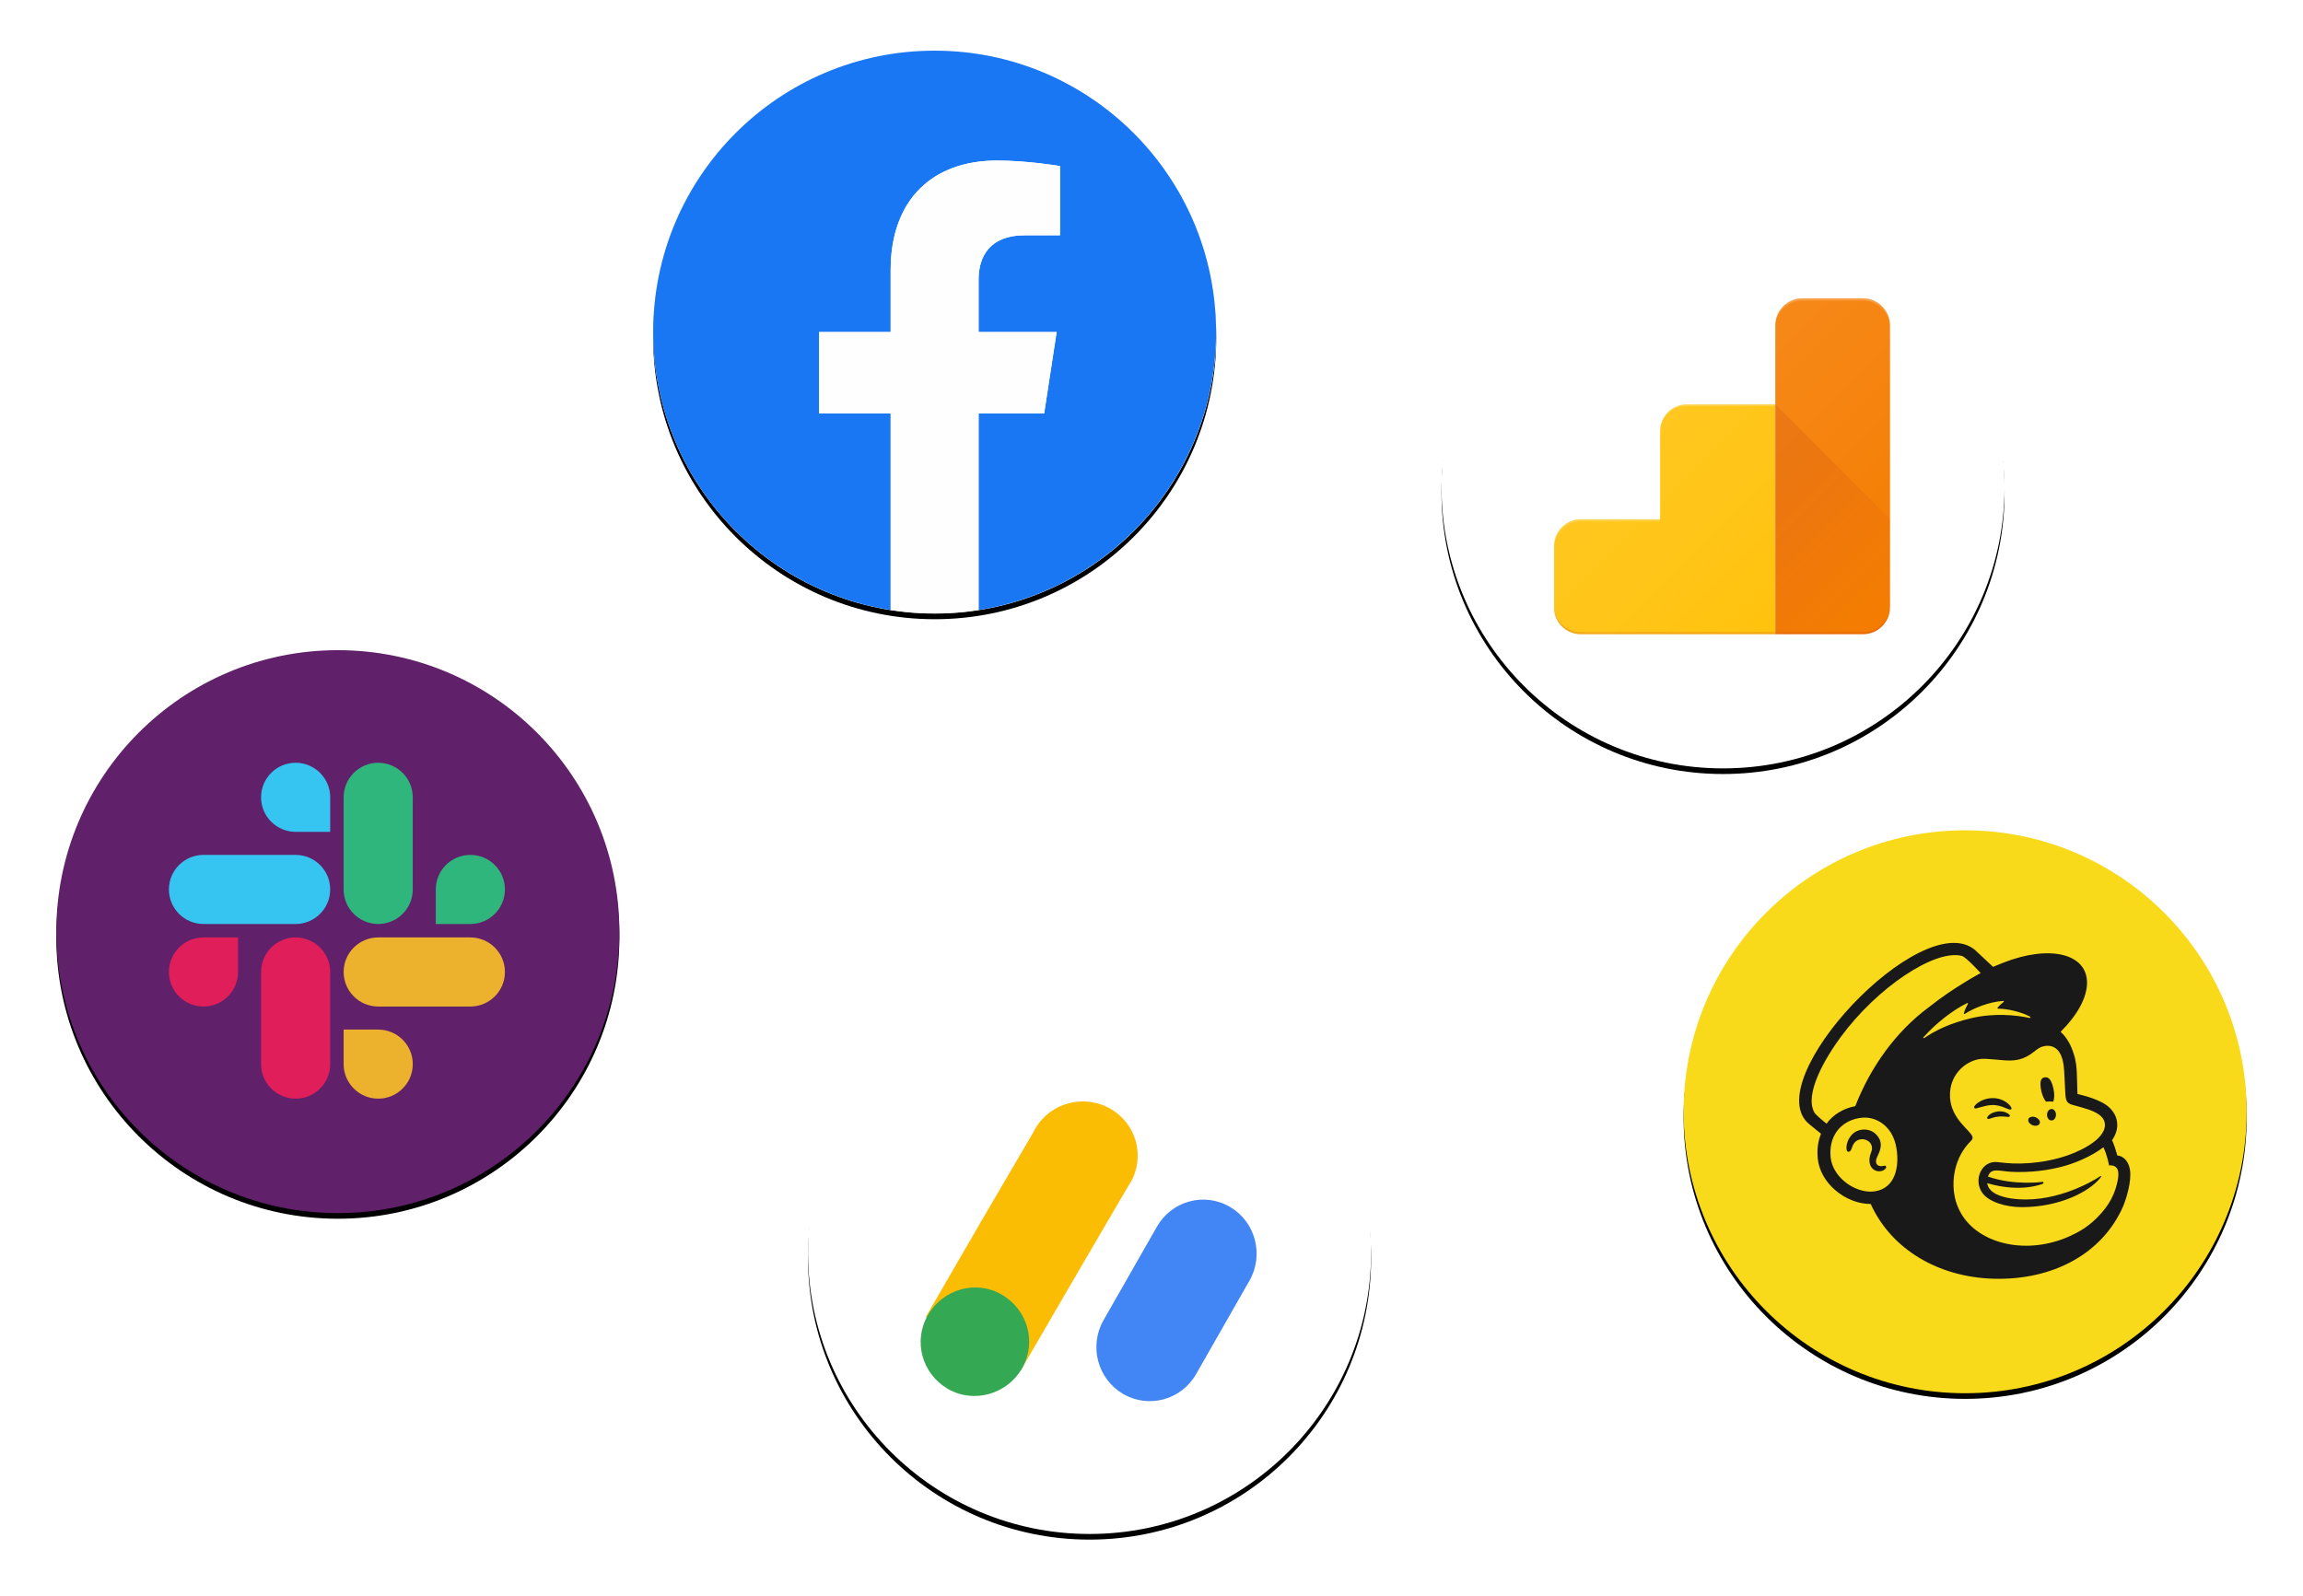 <?xml version="1.0" encoding="UTF-8"?>
<svg width="818px" height="567px" viewBox="0 0 818 567" version="1.1" xmlns="http://www.w3.org/2000/svg" xmlns:xlink="http://www.w3.org/1999/xlink">
    <title>Group 7</title>
    <defs>
        <circle id="path-1" cx="100" cy="100" r="100"></circle>
        <filter x="-15.5%" y="-14.5%" width="131.0%" height="131.0%" filterUnits="objectBoundingBox" id="filter-2">
            <feOffset dx="0" dy="2" in="SourceAlpha" result="shadowOffsetOuter1"></feOffset>
            <feGaussianBlur stdDeviation="10" in="shadowOffsetOuter1" result="shadowBlurOuter1"></feGaussianBlur>
            <feColorMatrix values="0 0 0 0 0   0 0 0 0 0   0 0 0 0 0  0 0 0 0.5 0" type="matrix" in="shadowBlurOuter1"></feColorMatrix>
        </filter>
        <circle id="path-3" cx="100" cy="100" r="100"></circle>
        <filter x="-15.5%" y="-14.5%" width="131.0%" height="131.0%" filterUnits="objectBoundingBox" id="filter-4">
            <feOffset dx="0" dy="2" in="SourceAlpha" result="shadowOffsetOuter1"></feOffset>
            <feGaussianBlur stdDeviation="10" in="shadowOffsetOuter1" result="shadowBlurOuter1"></feGaussianBlur>
            <feColorMatrix values="0 0 0 0 0   0 0 0 0 0   0 0 0 0 0  0 0 0 0.5 0" type="matrix" in="shadowBlurOuter1"></feColorMatrix>
        </filter>
        <circle id="path-5" cx="100" cy="100" r="100"></circle>
        <filter x="-15.5%" y="-14.5%" width="131.0%" height="131.0%" filterUnits="objectBoundingBox" id="filter-6">
            <feOffset dx="0" dy="2" in="SourceAlpha" result="shadowOffsetOuter1"></feOffset>
            <feGaussianBlur stdDeviation="10" in="shadowOffsetOuter1" result="shadowBlurOuter1"></feGaussianBlur>
            <feColorMatrix values="0 0 0 0 0   0 0 0 0 0   0 0 0 0 0  0 0 0 0.5 0" type="matrix" in="shadowBlurOuter1"></feColorMatrix>
        </filter>
        <circle id="path-7" cx="100" cy="100" r="100"></circle>
        <filter x="-15.5%" y="-14.5%" width="131.0%" height="131.0%" filterUnits="objectBoundingBox" id="filter-8">
            <feOffset dx="0" dy="2" in="SourceAlpha" result="shadowOffsetOuter1"></feOffset>
            <feGaussianBlur stdDeviation="10" in="shadowOffsetOuter1" result="shadowBlurOuter1"></feGaussianBlur>
            <feColorMatrix values="0 0 0 0 0   0 0 0 0 0   0 0 0 0 0  0 0 0 0.5 0" type="matrix" in="shadowBlurOuter1"></feColorMatrix>
        </filter>
        <circle id="path-9" cx="100" cy="100" r="100"></circle>
        <filter x="-15.5%" y="-14.5%" width="131.0%" height="131.0%" filterUnits="objectBoundingBox" id="filter-10">
            <feOffset dx="0" dy="2" in="SourceAlpha" result="shadowOffsetOuter1"></feOffset>
            <feGaussianBlur stdDeviation="10" in="shadowOffsetOuter1" result="shadowBlurOuter1"></feGaussianBlur>
            <feColorMatrix values="0 0 0 0 0   0 0 0 0 0   0 0 0 0 0  0 0 0 0.5 0" type="matrix" in="shadowBlurOuter1"></feColorMatrix>
        </filter>
        <linearGradient x1="0%" y1="50%" x2="100%" y2="50%" id="linearGradient-11">
            <stop stop-color="#FFFFFF" stop-opacity="0.1" offset="0%"></stop>
            <stop stop-color="#FFFFFF" stop-opacity="0" offset="100%"></stop>
        </linearGradient>
        <linearGradient x1="25.096%" y1="25.24%" x2="60.795%" y2="96.5%" id="linearGradient-12">
            <stop stop-color="#BF360C" stop-opacity="0.2" offset="0%"></stop>
            <stop stop-color="#BF360C" stop-opacity="0.02" offset="100%"></stop>
        </linearGradient>
        <linearGradient x1="33.532%" y1="33.573%" x2="98.22%" y2="98.261%" id="linearGradient-13">
            <stop stop-color="#FFFFFF" stop-opacity="0.1" offset="0%"></stop>
            <stop stop-color="#FFFFFF" stop-opacity="0" offset="100%"></stop>
        </linearGradient>
    </defs>
    <g id="✅-Editor" stroke="none" stroke-width="1" fill="none" fill-rule="evenodd">
        <g id="Artboard" transform="translate(-98, -126)">
            <g id="Group-7" transform="translate(118, 144)">
                <g id="Group-6" transform="translate(212, 0)">
                    <g id="Oval">
                        <use fill="black" fill-opacity="1" filter="url(#filter-2)" xlink:href="#path-1"></use>
                        <use fill="#FFFFFF" fill-rule="evenodd" xlink:href="#path-1"></use>
                    </g>
                    <g id="Group" fill-rule="nonzero">
                        <path d="M199.935,99.968 C199.935,44.761 155.174,0 99.968,0 C44.761,0 1.78195343e-14,44.761 1.78195343e-14,99.968 C1.78195343e-14,149.86 36.552,191.219 84.349,198.727 L84.349,128.871 L58.96,128.871 L58.96,99.968 L84.349,99.968 L84.349,77.938 C84.349,52.886 99.279,39.039 122.109,39.039 C133.046,39.039 144.49,40.993 144.49,40.993 L144.49,65.595 L131.879,65.595 C119.466,65.595 115.586,73.299 115.586,81.214 L115.586,99.967 L143.308,99.967 L138.88,128.871 L115.585,128.871 L115.585,198.727 C163.383,191.232 199.935,149.873 199.935,99.967 L199.935,99.968 Z" id="Path" fill="#1977F3"></path>
                        <path d="M138.881,128.871 L143.309,99.967 L115.587,99.967 L115.587,81.214 C115.587,73.313 119.453,65.595 131.88,65.595 L144.491,65.595 L144.491,40.993 C144.491,40.993 133.048,39.039 122.11,39.039 C99.28,39.039 84.35,52.873 84.35,77.938 L84.35,99.968 L58.961,99.968 L58.961,128.871 L84.35,128.871 L84.35,198.727 C89.439,199.527 94.654,199.935 99.968,199.935 C105.282,199.935 110.498,199.513 115.587,198.727 L115.587,128.871 L138.881,128.871 L138.881,128.871 Z" id="Path" fill="#FEFEFE"></path>
                    </g>
                </g>
                <g id="Group-2" transform="translate(0, 213)">
                    <g id="Oval">
                        <use fill="black" fill-opacity="1" filter="url(#filter-4)" xlink:href="#path-3"></use>
                        <use fill="#61206A" fill-rule="evenodd" xlink:href="#path-3"></use>
                    </g>
                    <g id="Group" transform="translate(40, 40)" fill-rule="nonzero">
                        <path d="M45.002,0 C38.217,0.005 32.726,5.501 32.731,12.273 C32.726,19.044 38.222,24.54 45.007,24.545 L57.283,24.545 L57.283,12.278 C57.288,5.506 51.792,0.01 45.002,0 C45.007,0 45.007,0 45.002,0 M45.002,32.733 L12.276,32.733 C5.491,32.738 -0.005,38.234 -2.75802186e-09,45.006 C-0.01,51.778 5.486,57.273 12.271,57.283 L45.002,57.283 C51.787,57.278 57.283,51.783 57.278,45.011 C57.283,38.234 51.787,32.738 45.002,32.733 Z" id="Shape" fill="#36C5F0"></path>
                        <path d="M119.34,45.006 C119.345,38.234 113.849,32.738 107.063,32.733 C100.278,32.738 94.781,38.234 94.786,45.006 L94.786,57.283 L107.063,57.283 C113.849,57.278 119.345,51.783 119.34,45.006 L119.34,45.006 Z M86.606,45.006 L86.606,12.273 C86.611,5.506 81.12,0.01 74.334,7.22793473e-15 C67.549,0.005 62.052,5.501 62.057,12.273 L62.057,45.006 C62.047,51.778 67.544,57.273 74.329,57.283 C81.115,57.278 86.611,51.783 86.606,45.006 L86.606,45.006 Z" id="Shape" fill="#2EB67D"></path>
                        <path d="M74.333,119.34 C81.118,119.335 86.614,113.84 86.609,107.069 C86.614,100.298 81.118,94.802 74.333,94.797 L62.057,94.797 L62.057,107.069 C62.052,113.835 67.548,119.33 74.333,119.34 Z M74.333,86.605 L107.064,86.605 C113.849,86.6 119.345,81.105 119.34,74.333 C119.35,67.562 113.854,62.067 107.069,62.057 L74.338,62.057 C67.553,62.062 62.057,67.557 62.062,74.328 C62.057,81.105 67.548,86.6 74.333,86.605 Z" id="Shape" fill="#ECB22E"></path>
                        <path d="M6.51823839e-09,74.329 C-0.005,81.101 5.492,86.597 12.277,86.602 C19.063,86.597 24.559,81.101 24.554,74.329 L24.554,62.057 L12.277,62.057 C5.492,62.062 -0.005,67.558 6.51823839e-09,74.329 Z M32.734,74.329 L32.734,107.063 C32.724,113.835 38.221,119.33 45.006,119.34 C51.792,119.335 57.288,113.84 57.283,107.068 L57.283,74.339 C57.293,67.568 51.797,62.072 45.011,62.062 C38.221,62.062 32.729,67.558 32.734,74.329 C32.734,74.329 32.734,74.334 32.734,74.329" id="Shape" fill="#E01E5A"></path>
                    </g>
                </g>
                <g id="Group-3" transform="translate(267, 327)">
                    <g id="Oval">
                        <use fill="black" fill-opacity="1" filter="url(#filter-6)" xlink:href="#path-5"></use>
                        <use fill="#FFFFFF" fill-rule="evenodd" xlink:href="#path-5"></use>
                    </g>
                    <g id="Group" transform="translate(40, 40)">
                        <polygon id="Path" points="0 0 119.34 0 119.34 119.31 0 119.31"></polygon>
                        <path d="M74.498,35.217 C79.881,26.004 76.685,14.229 67.359,8.908 C58.03,3.594 46.104,6.744 40.721,15.957 C40.484,16.37 40.26,16.791 40.052,17.219 L21.852,48.349 C21.449,48.968 21.077,49.606 20.736,50.26 L1.836,82.87 L35.609,101.798 L54.413,69.463 C54.822,68.849 55.195,68.21 55.529,67.552 L73.729,36.417 C73.993,36.028 74.257,35.63 74.498,35.217" id="Path" fill="#FBBC04" fill-rule="nonzero"></path>
                        <path d="M36.04,101.129 C30.752,110.378 18.825,113.781 9.666,108.445 C0.503,103.104 -2.749,91.524 2.542,82.279 C7.834,73.033 19.656,69.615 28.818,74.952 C37.981,80.292 41.327,91.883 36.04,101.125" id="Path" fill="#34A853" fill-rule="nonzero"></path>
                        <path d="M109.854,43.785 C100.784,38.487 89.194,41.624 83.939,50.802 L64.968,84.032 C59.741,93.191 62.828,104.911 71.863,110.209 C71.879,110.219 71.896,110.228 71.912,110.238 C80.984,115.538 92.576,112.398 97.831,103.217 L116.798,69.991 C122.024,60.829 118.934,49.108 109.896,43.81 C109.882,43.802 109.868,43.794 109.854,43.785" id="Path" fill="#4285F4" fill-rule="nonzero"></path>
                    </g>
                </g>
                <g id="Group-4" transform="translate(578, 277)">
                    <g id="Oval">
                        <use fill="black" fill-opacity="1" filter="url(#filter-8)" xlink:href="#path-7"></use>
                        <use fill="#F8DA1A" fill-rule="evenodd" xlink:href="#path-7"></use>
                    </g>
                    <g id="Group" transform="translate(41.034, 40)" fill="#1A1919" fill-rule="nonzero">
                        <path d="M87.684,56.403 C88.579,56.302 89.436,56.298 90.224,56.403 C90.68,55.423 90.758,53.733 90.348,51.894 C89.739,49.159 88.914,47.505 87.209,47.762 C85.504,48.02 85.441,50.001 86.05,52.735 C86.393,54.273 87.004,55.588 87.684,56.403 M73.047,58.566 C74.267,59.068 75.017,59.4 75.31,59.11 C75.499,58.929 75.442,58.583 75.151,58.137 C74.549,57.216 73.311,56.282 71.997,55.757 C69.31,54.673 66.105,55.034 63.633,56.699 C62.817,57.259 62.043,58.035 62.154,58.507 C62.19,58.659 62.312,58.774 62.599,58.812 C63.272,58.884 65.623,57.77 68.331,57.614 C70.244,57.504 71.827,58.065 73.047,58.566 M70.593,59.878 C69.005,60.113 68.128,60.604 67.566,61.061 C67.086,61.454 66.789,61.889 66.792,62.194 C66.793,62.34 66.86,62.424 66.913,62.466 C66.985,62.526 67.071,62.559 67.174,62.559 C67.533,62.559 68.337,62.257 68.337,62.257 C70.548,61.515 72.007,61.605 73.452,61.759 C74.251,61.843 74.628,61.89 74.803,61.633 C74.855,61.56 74.918,61.4 74.758,61.157 C74.386,60.591 72.782,59.635 70.593,59.878 M82.742,64.695 C83.82,65.192 85.008,64.997 85.395,64.26 C85.781,63.523 85.22,62.522 84.142,62.025 C83.062,61.529 81.875,61.724 81.488,62.461 C81.101,63.198 81.663,64.199 82.742,64.695 M89.677,59.016 C88.801,59.002 88.074,59.904 88.053,61.03 C88.033,62.156 88.727,63.081 89.603,63.095 C90.48,63.109 91.206,62.207 91.227,61.081 C91.247,59.954 90.554,59.03 89.677,59.016 M30.812,79.324 C30.594,79.068 30.235,79.146 29.889,79.222 C29.647,79.275 29.372,79.335 29.071,79.33 C28.427,79.318 27.881,79.06 27.574,78.619 C27.175,78.044 27.198,77.188 27.639,76.207 C27.698,76.075 27.768,75.928 27.845,75.768 C28.547,74.29 29.724,71.816 28.403,69.459 C27.409,67.685 25.788,66.581 23.838,66.348 C21.967,66.126 20.04,66.777 18.812,68.047 C16.873,70.052 16.57,72.779 16.945,73.743 C17.082,74.096 17.297,74.194 17.453,74.214 C17.783,74.255 18.271,74.03 18.576,73.26 C18.598,73.205 18.627,73.119 18.664,73.01 C18.8,72.602 19.053,71.844 19.469,71.236 C19.969,70.503 20.749,69.998 21.665,69.814 C22.59,69.626 23.557,69.795 24.348,70.283 C25.706,71.117 26.229,72.676 25.649,74.164 C25.35,74.934 24.863,76.405 24.97,77.614 C25.187,80.062 26.794,81.045 28.237,81.149 C29.64,81.199 30.62,80.461 30.868,79.921 C31.015,79.602 30.892,79.407 30.812,79.324" id="Shape"></path>
                        <path d="M44.154,33.515 C48.814,28.367 54.552,23.891 59.691,21.379 C59.868,21.292 60.057,21.476 59.961,21.643 C59.553,22.35 58.767,23.862 58.518,25.009 C58.479,25.188 58.683,25.323 58.84,25.22 C62.038,23.136 67.6,20.905 72.478,20.618 C72.688,20.605 72.789,20.862 72.622,20.984 C71.88,21.528 71.069,22.281 70.476,23.043 C70.375,23.172 70.47,23.359 70.639,23.36 C74.065,23.383 78.894,24.529 82.041,26.216 C82.255,26.33 82.103,26.725 81.864,26.673 C77.102,25.629 69.307,24.838 61.209,26.726 C53.98,28.411 48.463,31.013 44.437,33.812 C44.234,33.953 43.99,33.696 44.154,33.515 L44.154,33.515 Z M86.583,85.557 C86.721,85.502 86.816,85.351 86.8,85.201 C86.791,85.113 86.745,85.032 86.673,84.976 C86.601,84.92 86.509,84.893 86.416,84.902 C86.416,84.902 76.471,86.309 67.076,83.022 C68.099,79.842 70.82,80.991 74.933,81.308 C82.346,81.73 88.991,80.695 93.901,79.348 C98.156,78.18 103.745,75.879 108.086,72.604 C109.55,75.678 110.067,79.062 110.067,79.062 C110.067,79.062 111.2,78.868 112.147,79.425 C113.042,79.951 113.699,81.046 113.25,83.876 C112.338,89.162 109.987,93.452 106.036,97.399 C103.632,99.873 100.712,102.024 97.371,103.589 C95.556,104.501 93.663,105.265 91.713,105.873 C76.82,110.523 61.575,105.411 56.661,94.434 C56.262,93.596 55.933,92.729 55.676,91.841 C53.581,84.607 55.36,75.929 60.917,70.466 C60.918,70.466 60.916,70.464 60.917,70.463 C61.259,70.115 61.609,69.706 61.609,69.19 C61.609,68.759 61.322,68.304 61.073,67.982 C59.13,65.286 52.395,60.692 53.746,51.803 C54.717,45.417 60.56,40.919 66.008,41.185 C66.468,41.208 66.929,41.235 67.388,41.261 C69.749,41.395 71.809,41.684 73.752,41.762 C77.005,41.896 79.93,41.444 83.394,38.685 C84.563,37.754 85.5,36.947 87.085,36.69 C87.251,36.663 87.666,36.521 88.495,36.558 C89.341,36.602 90.145,36.824 90.869,37.284 C93.646,39.051 94.04,43.329 94.184,46.459 C94.266,48.246 94.492,52.568 94.569,53.809 C94.746,56.647 95.526,57.047 97.105,57.543 C97.993,57.823 98.817,58.031 100.032,58.357 C103.708,59.344 105.887,60.345 107.261,61.63 C108.081,62.434 108.462,63.288 108.579,64.102 C109.013,67.125 106.124,70.859 98.477,74.252 C90.117,77.961 79.976,78.9 72.969,78.154 C72.432,78.097 70.521,77.89 70.515,77.889 C64.91,77.167 61.712,84.091 65.076,88.835 C67.244,91.892 73.149,93.882 79.057,93.883 C92.604,93.884 103.016,88.355 106.889,83.579 C107.005,83.436 107.016,83.421 107.199,83.157 C107.389,82.882 107.232,82.731 106.995,82.886 C103.83,84.956 89.775,93.173 74.741,90.701 C74.741,90.701 72.914,90.414 71.247,89.793 C69.921,89.301 67.148,88.081 66.811,85.361 C78.944,88.948 86.583,85.557 86.583,85.557 L86.583,85.557 Z M19.943,57.996 C15.724,58.78 12.005,61.066 9.731,64.224 C8.371,63.14 5.839,61.042 5.392,60.225 C1.761,53.635 9.354,40.823 14.658,33.588 C27.767,15.706 48.298,2.171 57.803,4.627 C59.348,5.045 64.465,10.717 64.465,10.717 C64.465,10.717 54.965,15.755 46.154,22.779 C34.283,31.516 25.315,44.216 19.943,57.996 Z M27.033,88.235 C26.39,88.338 25.738,88.382 25.086,88.366 C18.738,88.203 11.88,82.74 11.198,76.26 C10.445,69.099 14.273,63.587 21.051,62.281 C21.861,62.124 22.841,62.034 23.897,62.087 C27.694,62.285 33.291,65.073 34.569,72.981 C35.702,79.985 33.903,87.116 27.033,88.235 L27.033,88.235 Z M113.036,75.554 C112.981,75.37 112.627,74.132 112.14,72.64 C111.653,71.148 111.149,70.098 111.149,70.098 C113.102,67.304 113.137,64.805 112.877,63.39 C112.6,61.635 111.836,60.14 110.296,58.595 C108.756,57.049 105.606,55.466 101.179,54.278 C100.673,54.143 99.003,53.705 98.856,53.662 C98.845,53.57 98.734,48.428 98.633,46.22 C98.56,44.625 98.417,42.133 97.608,39.679 C96.644,36.358 94.965,33.451 92.869,31.592 C98.654,25.86 102.264,19.547 102.256,14.13 C102.239,3.714 88.856,0.562 72.364,7.09 C72.346,7.097 68.894,8.496 68.869,8.508 C68.854,8.493 62.552,2.583 62.458,2.504 C43.654,-13.173 -15.137,49.291 3.66,64.462 L7.768,67.788 C6.702,70.426 6.284,73.449 6.625,76.7 C7.064,80.875 9.318,84.878 12.97,87.97 C16.436,90.906 20.994,92.764 25.417,92.76 C32.732,108.873 49.444,118.757 69.04,119.314 C90.061,119.91 107.706,110.482 115.099,93.546 C115.583,92.357 117.635,87.002 117.635,82.274 C117.635,77.523 114.825,75.554 113.036,75.554 Z" id="Shape"></path>
                    </g>
                </g>
                <g id="Group-5" transform="translate(492, 55)">
                    <g id="Oval">
                        <use fill="black" fill-opacity="1" filter="url(#filter-10)" xlink:href="#path-9"></use>
                        <use fill="#FFFFFF" fill-rule="evenodd" xlink:href="#path-9"></use>
                    </g>
                    <g id="Group" transform="translate(40, 33)" fill-rule="nonzero">
                        <path d="M109.69,-1.32494382e-15 L87.956,-1.32494382e-15 C82.699,-1.32494382e-15 78.383,4.318 78.383,9.579 L78.383,37.686 L46.92,37.686 C41.82,37.686 37.662,41.848 37.662,47.03 L37.662,78.513 L9.337,78.513 C4.158,78.513 1.58993258e-14,82.675 1.58993258e-14,87.856 L1.58993258e-14,109.84 C1.58993258e-14,115.022 4.158,119.183 9.337,119.34 L109.768,119.34 C115.025,119.34 119.34,115.022 119.34,109.762 L119.34,9.579 C119.262,4.318 114.946,-1.32494382e-15 109.69,-1.32494382e-15 Z" id="Path" fill="url(#linearGradient-11)"></path>
                        <path d="M109.69,-1.32494382e-15 L87.956,-1.32494382e-15 C82.699,-1.32494382e-15 78.383,4.318 78.383,9.579 L78.383,37.686 L46.92,37.686 C41.82,37.686 37.662,41.848 37.662,47.03 L37.662,78.513 L9.337,78.513 C4.158,78.513 1.58993258e-14,82.675 1.58993258e-14,87.856 L1.58993258e-14,109.84 C1.58993258e-14,115.022 4.158,119.183 9.337,119.34 L109.768,119.34 C115.025,119.34 119.34,115.022 119.34,109.762 L119.34,9.579 C119.262,4.318 114.946,-1.32494382e-15 109.69,-1.32494382e-15 Z" id="Path" fill="url(#linearGradient-11)"></path>
                        <path d="M109.733,-5.29977528e-15 L88.148,-5.29977528e-15 C82.889,-5.29977528e-15 78.572,4.317 78.572,9.576 L78.572,119.31 L109.733,119.31 C114.992,119.31 119.31,114.992 119.31,109.733 L119.31,9.576 C119.31,4.317 114.992,-5.29977528e-15 109.733,-5.29977528e-15 Z" id="Path" fill="#F57C00"></path>
                        <path d="M37.677,47.096 L37.677,78.493 L9.419,78.493 C4.239,78.493 0,82.732 0,87.912 L0,109.89 C0,115.071 4.239,119.31 9.419,119.31 L78.493,119.31 L78.493,37.677 L47.096,37.677 C41.915,37.677 37.677,41.915 37.677,47.096 Z" id="Path" fill="#FFC107"></path>
                        <path d="M78.424,37.507 L78.424,119.34 L109.722,119.34 C115.004,119.34 119.34,115.013 119.34,109.741 L119.34,78.424 L78.424,37.507 Z" id="Path" fill="url(#linearGradient-12)"></path>
                        <g fill="#FFFFFF" id="Path" opacity="0.2">
                            <path d="M46.949,38.294 L78.424,38.294 L78.424,37.507 L46.949,37.507 C41.756,37.507 37.507,41.756 37.507,46.949 L37.507,47.736 C37.507,42.543 41.756,38.294 46.949,38.294 L46.949,38.294 Z"></path>
                            <path d="M9.377,79.211 L37.507,79.211 L37.507,78.424 L9.377,78.424 C4.22,78.424 1.32494382e-15,82.673 1.32494382e-15,87.866 L1.32494382e-15,88.653 C1.32494382e-15,83.46 4.22,79.211 9.377,79.211 Z"></path>
                            <path d="M109.722,0 L88.042,0 C82.76,0 78.424,4.262 78.424,9.454 L78.424,10.229 C78.424,5.037 82.76,0.775 88.042,0.775 L109.722,0.775 C115.004,0.775 119.34,5.037 119.34,10.229 L119.34,9.454 C119.34,4.262 115.004,0 109.722,0 Z"></path>
                        </g>
                        <path d="M109.833,118.565 L9.428,118.565 C4.242,118.565 1.4574382e-14,114.381 1.4574382e-14,109.266 L1.4574382e-14,110.041 C1.4574382e-14,115.156 4.242,119.34 9.428,119.34 L109.754,119.34 C115.018,119.34 119.341,115.078 119.341,109.886 L119.341,109.111 C119.418,114.303 115.097,118.565 109.833,118.565 L109.833,118.565 Z" id="Path" fill="#BF360C" opacity="0.2"></path>
                        <path d="M109.762,-1.32494382e-15 L88.171,-1.32494382e-15 C82.91,-1.32494382e-15 78.592,4.318 78.592,9.579 L78.592,37.686 L47.187,37.686 C42.005,37.686 37.765,41.926 37.765,47.108 L37.765,78.513 L9.422,78.513 C4.24,78.513 -1.32494382e-15,82.753 -1.32494382e-15,87.935 L-1.32494382e-15,109.919 C-1.32494382e-15,115.101 4.24,119.34 9.422,119.34 L109.762,119.34 C115.022,119.34 119.34,115.022 119.34,109.762 L119.34,9.579 C119.34,4.318 115.022,-1.32494382e-15 109.762,-1.32494382e-15 Z" id="Path" fill="url(#linearGradient-13)"></path>
                    </g>
                </g>
            </g>
        </g>
    </g>
</svg>